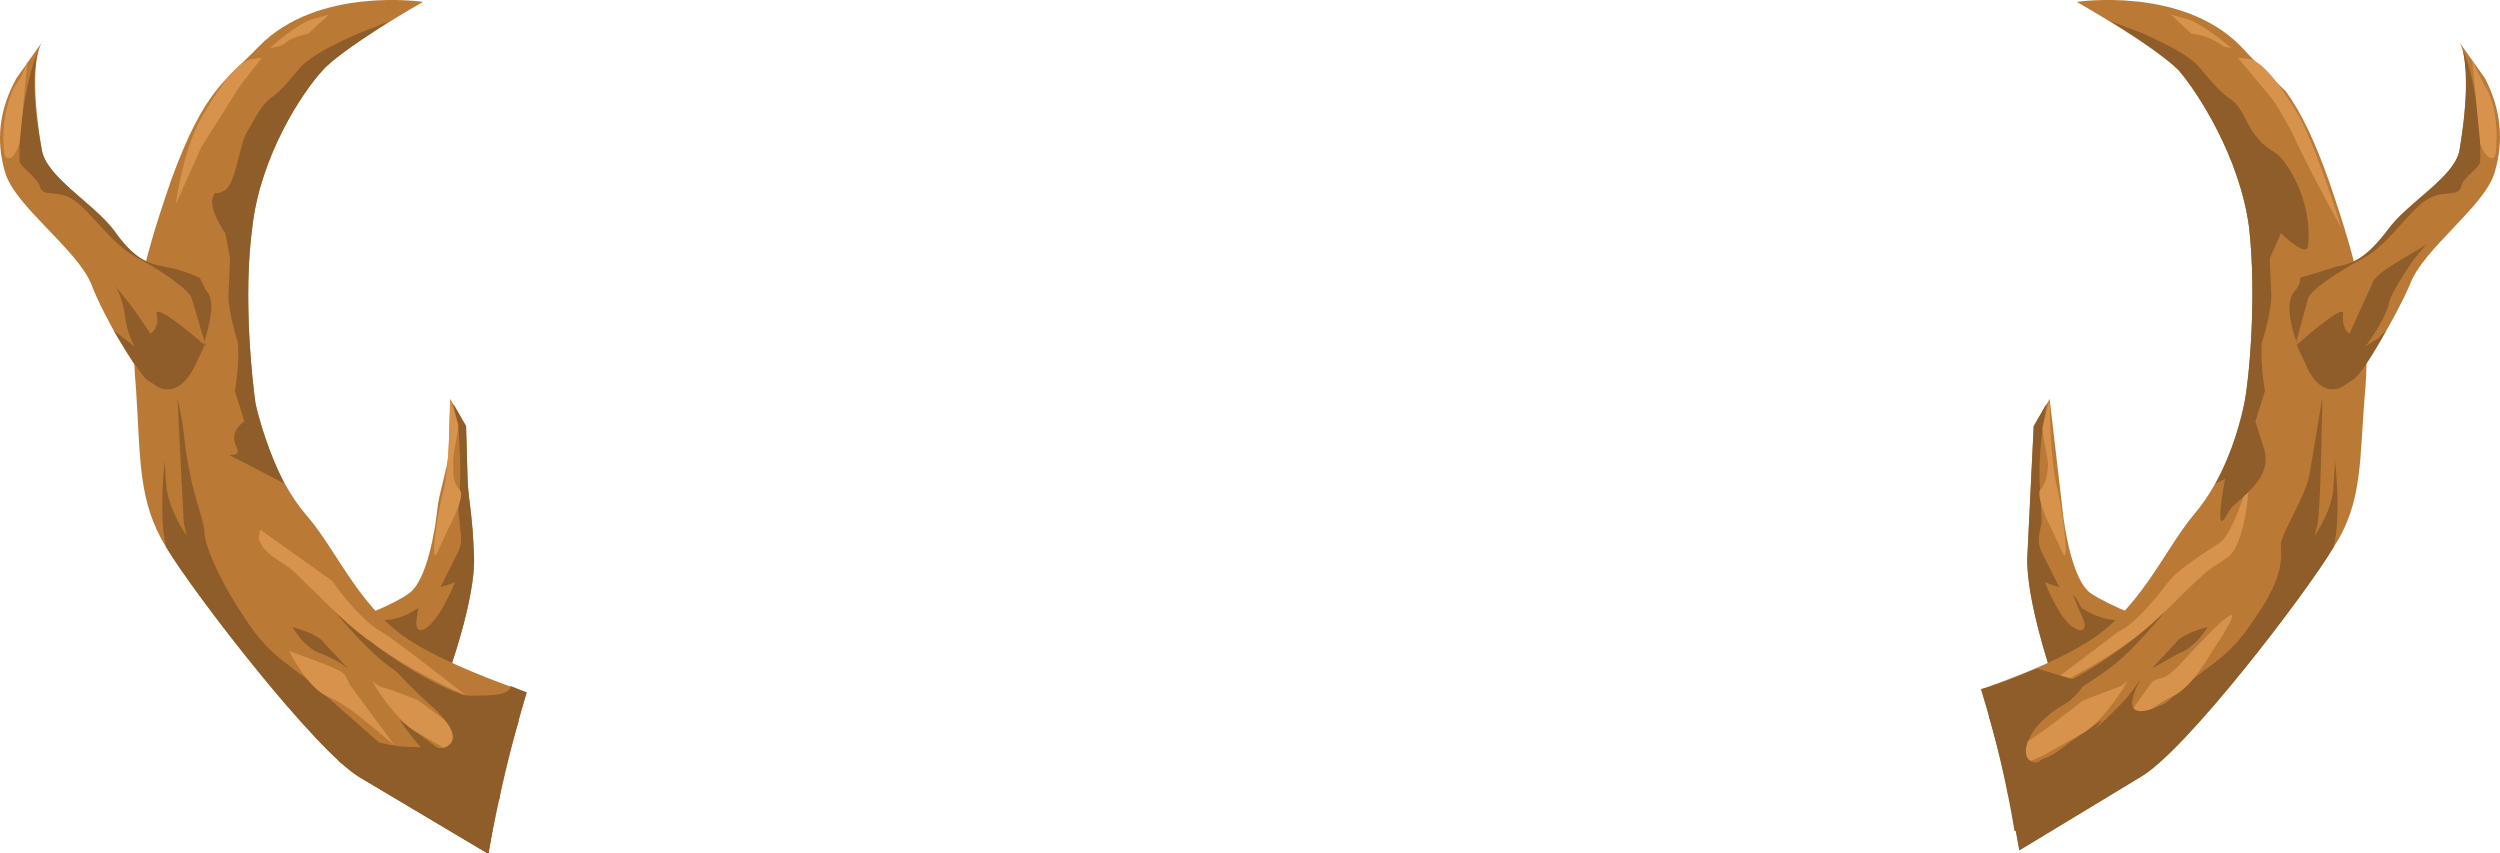 <?xml version="1.0" encoding="UTF-8" standalone="no"?>
<!-- Generator: flash2svg, http://dissentgraphics.com/tools/flash2svg -->

<svg
   xmlns:dc="http://purl.org/dc/elements/1.1/"
   xmlns:cc="http://creativecommons.org/ns#"
   xmlns:rdf="http://www.w3.org/1999/02/22-rdf-syntax-ns#"
   xmlns:svg="http://www.w3.org/2000/svg"
   xmlns="http://www.w3.org/2000/svg"
   xmlns:sodipodi="http://sodipodi.sourceforge.net/DTD/sodipodi-0.dtd"
   xmlns:inkscape="http://www.inkscape.org/namespaces/inkscape"
   id="AvatarAssets"
   image-rendering="auto"
   version="1.1"
   x="0px"
   y="0px"
   width="78.381"
   height="26.759"
   viewBox="0 0 78.381 26.759"
   inkscape:version="0.48.4 r9939"
   sodipodi:docname="AvatarAssets_backHatDeer.svg">
  <sodipodi:namedview
     pagecolor="#ffffff"
     bordercolor="#666666"
     borderopacity="1"
     objecttolerance="10"
     gridtolerance="10"
     guidetolerance="10"
     inkscape:pageopacity="0"
     inkscape:pageshadow="2"
     inkscape:window-width="640"
     inkscape:window-height="480"
     id="namedview3108"
     showgrid="false"
     fit-margin-top="0"
     fit-margin-left="0"
     fit-margin-right="0"
     fit-margin-bottom="0"
     inkscape:zoom="1.9032258"
     inkscape:cx="71.761"
     inkscape:cy="0.19069564"
     inkscape:window-x="0"
     inkscape:window-y="0"
     inkscape:window-maximized="0"
     inkscape:current-layer="AvatarAssets" />
  <defs
     id="defs3027" />
  <g
     id="backHatDeer1"
     overflow="visible"
     style="overflow:visible"
     transform="translate(39.761,57.208)">
    <g
       id="backHatDeer_0">
      <g
         id="element">
        <g
           id="group1">
          <g
             id="drawingObject">
            <path
               id="path"
               d="m -26.949,-38.599 c -0.55,0.4 -1.9,0.9 -2.1,0.9 -0.2,0 -0.15,0.8 0,0.75 q 0.15,-0.1 0.75,0.5 0.7,0.7 0.9,0.75 c 0.45,0.1 1.7,-0.4 1.7,-0.4 0,0 0.85,-2.35 0.8,-3.65 -0.05,-1.35 -0.15,-1.6 -0.2,-2.35 l -0.05,-1.75 -0.5,-0.85 -0.05,1.75 c -0.05,0.5 -0.3,1.2 -0.35,1.7 -0.05,0.5 -0.3,2.25 -0.9,2.65 z"
               inkscape:connector-curvature="0"
               style="fill:#bb7936" />
          </g>
          <g
             id="drawingObject1">
            <path
               id="path1"
               d="m -25.149,-43.849 -0.4,-0.7 0.15,0.65 c 0.05,0.7 0.1,1.35 0.05,2.05 -0.05,0.65 -0.05,0.65 0,1 0,0.35 0.15,0.6 -0.1,1.05 l -0.5,1 0.45,-0.15 c 0,0 -0.35,0.9 -0.75,1.3 -0.35,0.35 -0.5,0.2 -0.45,-0.15 l 0.05,-0.35 c 0,0 -0.85,0.65 -1.65,0.25 l -0.75,0.2 c -0.2,0 -0.15,0.8 0,0.75 0.3,-0.2 1.15,1.1 1.65,1.25 0.45,0.1 1.7,-0.4 1.7,-0.4 0,0 0.85,-2.35 0.8,-3.65 -0.05,-1.35 -0.15,-1.6 -0.2,-2.35 l -0.05,-1.75 z"
               inkscape:connector-curvature="0"
               style="fill:#8f5d29" />
          </g>
          <g
             id="drawingObject2">
            <path
               id="path2"
               d="m -25.549,-42.599 c -0.05,-0.35 0.2,-1.15 0.15,-1.3 l -0.25,-0.8 0,1.1 0,-1.1 c 0,0 0,1.95 -0.2,2.85 -0.25,0.9 -0.45,2.65 -0.15,1.85 q 0.25,-0.55 0.45,-0.95 0.35,-0.75 0.2,-0.9 c -0.2,-0.25 -0.2,-0.35 -0.2,-0.75 z"
               inkscape:connector-curvature="0"
               style="fill:#d7934c" />
          </g>
          <g
             id="drawingObject3">
            <path
               id="path3"
               d="m -31.649,-55.749 c -1,1.05 -1.7,1.3 -2.75,4.2 -1,2.9 -1.3,4.35 -1.1,6.5 0.15,2.2 0.05,3.55 0.95,5 0.9,1.5 4.7,6.4 6.05,7.2 l 3.95,2.35 0.1,0.05 q 0.45,-2.5 1.2,-5.05 c -1,-0.35 -2.45,-0.9 -3.45,-1.5 -1.75,-1 -2.45,-2.9 -3.45,-4.05 -1,-1.15 -1.45,-2.85 -1.6,-3.5 -0.1,-0.7 -0.4,-3.35 -0.1,-5.55 0.25,-2.2 1.55,-4.2 2.2,-4.9 0.6,-0.7 3.15,-2.15 3.15,-2.15 0,0 -3.3,-0.5 -5.15,1.4 z"
               inkscape:connector-curvature="0"
               style="fill:#bb7936" />
          </g>
          <g
             id="drawingObject4">
            <path
               id="path4"
               d="m -25.149,-33.199 c -0.45,-0.45 -0.15,0 -1.15,-0.75 l -0.95,-0.7 0.65,0.85 -0.65,-0.85 c 0,0 1.1,1.6 1.95,2 l 1.2,0.5 0.05,-0.4 c -0.35,-0.1 -0.65,-0.3 -1.1,-0.65 z"
               inkscape:connector-curvature="0"
               style="fill:#8f5d29" />
          </g>
          <g
             id="drawingObject5">
            <path
               id="path5"
               d="m -34.049,-43.999 -0.15,-0.75 0.2,3.95 0.1,0.4 c 0,0 -0.6,-0.85 -0.65,-1.6 l -0.05,-0.75 -0.05,1 0.05,-1 c 0,0 -0.2,1.75 0.05,2.7 0.9,1.5 4.7,6.4 6.05,7.2 l 3.95,2.35 0.1,0.05 0.25,-1.45 c -0.7,-0.1 -1.8,-0.4 -2.4,-0.9 l -2.95,-2.6 c -1.1,-1.05 -1.65,-1.05 -2.55,-2.45 -0.9,-1.35 -1.25,-2.35 -1.25,-2.65 0,-0.35 -0.35,-1.2 -0.45,-1.85 -0.15,-0.65 -0.15,-0.9 -0.25,-1.65 z"
               inkscape:connector-curvature="0"
               style="fill:#8f5d29" />
          </g>
          <g
             id="drawingObject6">
            <path
               id="path6"
               d="m -29.399,-38.199 c 0,0 1.1,1.4 2,2 q 0.9,0.65 3,1.85 l 0.7,0.4 0.2,-0.65 c -0.55,-0.35 -1.15,-0.7 -1.65,-0.8 -1,-0.3 -2.4,-1.2 -3.05,-1.75 l -1.2,-1.05 z"
               inkscape:connector-curvature="0"
               style="fill:#8f5d29" />
          </g>
          <g
             id="drawingObject7">
            <path
               id="path7"
               d="m -30.149,-37.399 -0.45,-0.15 0.25,0.35 q 0.35,0.4 0.7,0.5 c 0.5,0.2 0.8,0.45 0.8,0.45 l -0.75,-0.8 c -0.2,-0.3 -1,-0.5 -1,-0.5"
               inkscape:connector-curvature="0"
               style="fill:#8f5d29" />
          </g>
          <g
             id="drawingObject8">
            <path
               id="path8"
               d="m -30.099,-56.149 0.65,-0.6 -0.55,0.15 c -0.55,0.2 -1.3,0.9 -1.3,0.9 l 0.45,-0.35 -0.45,0.35 0.25,-0.05 q 0.1,0 0.35,-0.2 0.3,-0.15 0.6,-0.2 z"
               inkscape:connector-curvature="0"
               style="fill:#d7934c" />
          </g>
          <g
             id="drawingObject9">
            <path
               id="path9"
               d="m -32.249,-54.499 0.7,-0.9 -0.35,0.05 c -0.4,0.1 -0.85,0.65 -1.5,1.75 -0.65,1.1 -0.85,2.8 -0.85,2.8 l 0.8,-1.8 1.2,-1.9 z"
               inkscape:connector-curvature="0"
               style="fill:#d7934c" />
          </g>
          <g
             id="drawingObject10">
            <path
               id="path10"
               d="m -29.349,-38.999 -2.25,-1.6 -0.05,0.25 q 0.05,0.3 0.45,0.6 c 0.65,0.45 0.45,0.25 1,0.8 0.6,0.55 1.3,1.4 2.55,2.2 1.2,0.8 2.5,1.35 2.5,1.35 0,0 -2.15,-1.7 -2.65,-2 -0.5,-0.25 -1.25,-1.15 -1.55,-1.6 z"
               inkscape:connector-curvature="0"
               style="fill:#d7934c" />
          </g>
          <g
             id="drawingObject11">
            <path
               id="path11"
               d="m -24.699,-33.799 -1.95,-1.45 q -0.85,-0.35 -1.1,-0.4 c -0.25,-0.05 -0.45,-0.4 -0.25,-0.05 l -0.05,-0.1 0.05,0.1 c 0.2,0.35 0.85,1.25 1.4,1.5 l 1.2,0.7 c 0.7,0.4 1.15,0.45 1.15,0.45 0,0 0.15,-0.4 -0.45,-0.75 z"
               inkscape:connector-curvature="0"
               style="fill:#d7934c" />
          </g>
          <g
             id="drawingObject12">
            <path
               id="path12"
               d="m -27.399,-33.849 -1.4,-1.9 q -0.1,-0.25 -0.2,-0.35 -0.1,-0.1 -0.75,-0.35 l -0.95,-0.35 0.35,0.6 -0.35,-0.6 c 0,0 0.55,1.1 1.15,1.4 0.6,0.25 1,0.6 1.55,1.05 l 0.6,0.5 z"
               inkscape:connector-curvature="0"
               style="fill:#d7934c" />
          </g>
          <g
             id="drawingObject13">
            <path
               id="path13"
               d="m -28.549,-56.149 c -0.9,0.4 -1.35,0.65 -1.75,1 -0.35,0.4 -0.6,0.75 -0.95,1 -0.35,0.25 -0.5,0.65 -0.75,1.05 -0.25,0.35 -0.35,1.6 -0.7,1.85 -0.4,0.25 -0.25,-0.1 -0.4,0.25 l 0.1,-0.15 -0.1,0.15 c -0.1,0.4 0.4,1.1 0.4,1.1 l 0.15,0.8 -0.05,1.15 q 0,0.5 0.3,1.5 c 0.05,0.7 -0.1,1.5 -0.1,1.5 l 0.3,0.95 c 0,0 -0.5,0.3 -0.25,0.8 0.25,0.5 -0.75,0 0.25,0.5 l 1.25,0.65 c -0.5,-1 -0.8,-2.05 -0.9,-2.5 -0.1,-0.7 -0.4,-3.35 -0.1,-5.55 0.25,-2.2 1.55,-4.2 2.2,-4.9 0.35,-0.4 1.35,-1.05 2.1,-1.55 l -1,0.4 z"
               inkscape:connector-curvature="0"
               style="fill:#8f5d29" />
          </g>
          <g
             id="drawingObject14">
            <path
               id="path14"
               d="m -36.199,-49.999 c -0.65,-0.85 -2.1,-1.65 -2.25,-2.5 -0.5,-2.95 0.05,-3.45 0.05,-3.45 l -0.2,0.6 0.2,-0.6 -0.85,1.2 q -0.8,1.45 -0.35,2.95 c 0.3,1.05 2.25,2.4 2.7,3.5 0.4,1.05 1.45,2.8 1.75,3 l 0.3,0.2 c 0,0 0.7,0.5 1.25,-0.75 0.5,-1.25 0.5,-2.05 0.3,-2.25 l -0.2,-0.4 c 0,0 -0.55,-0.25 -1.1,-0.35 -0.6,-0.1 -1,-0.3 -1.6,-1.15 z"
               inkscape:connector-curvature="0"
               style="fill:#bb7936" />
          </g>
          <g
             id="drawingObject15">
            <path
               id="path15"
               d="m -37.399,-50.899 c 0.5,0.35 1.15,1.35 1.9,1.75 0.75,0.4 1.65,1 1.75,1.3 l 0.4,1.35 c 0.25,-0.85 0.3,-1.35 0.05,-1.6 l -0.2,-0.4 q -0.55,-0.25 -1.1,-0.35 c -0.6,-0.1 -1,-0.3 -1.6,-1.15 -0.65,-0.85 -2.1,-1.65 -2.25,-2.5 -0.35,-1.8 -0.25,-2.7 -0.1,-3.15 -0.5,1.15 -0.6,2.95 -0.6,2.95 l 0,0.55 c 0.05,0.2 0.55,0.5 0.65,0.8 0.05,0.35 0.6,0.05 1.1,0.45 z m 3.8,5.05 c 0.1,-0.2 0.2,-0.4 0.25,-0.55 0.05,0.05 -1.6,-1.4 -1.5,-0.95 0.1,0.45 -0.2,0.6 -0.2,0.6 l -0.3,-0.45 c -0.2,-0.3 -0.4,-0.55 -0.8,-1.05 0.15,0.25 0.25,0.55 0.3,0.9 0.05,0.55 0.3,1 0.3,1 l -0.65,-0.5 c 0.45,0.75 0.9,1.45 1.05,1.55 l 0.3,0.2 c 0,0 0.7,0.5 1.25,-0.75 z"
               inkscape:connector-curvature="0"
               style="fill:#8f5d29" />
            <path
               id="path18"
               d="m -33.349,-46.499 c 0,0.05 0,0.05 0,0.1 0.05,0.05 0.05,0.05 0.05,0.05 l -0.05,-0.15"
               inkscape:connector-curvature="0"
               style="fill:#8f5d29" />
          </g>
          <g
             id="drawingObject16">
            <path
               id="path19"
               d="m -39.149,-52.699 0.25,-2.6 c 0,0 -0.1,0.4 -0.4,0.8 -0.25,0.45 -0.4,1.25 -0.35,1.85 q 0,0.45 0.2,0.4 0.15,-0.05 0.3,-0.45 z"
               inkscape:connector-curvature="0"
               style="fill:#d7934c" />
          </g>
          <g
             id="drawingObject17">
            <path
               id="path20"
               d="m -27.599,-36.449 -0.6,-0.7 c 0,0 0.85,1.1 2.05,2.15 1.15,1.1 0.25,1.25 0.25,1.25 l -1.2,-0.05 c -1.15,-0.1 -2,-0.6 -2,-0.6 l 0.55,0.25 -0.55,-0.25 -0.05,1.05 0.65,0.5 3.95,2.35 0.1,0.05 c 0.3,-1.75 0.7,-3.4 1.2,-5.05 l -0.5,-0.2 c -0.05,0.3 -0.55,0.3 -1.4,0.3 q -0.8,0 -2,-0.85 l -1.05,-0.9"
               inkscape:connector-curvature="0"
               style="fill:#8f5d29" />
          </g>
        </g>
        <g
           id="group2">
          <g
             id="drawingObject18">
            <path
               id="path21"
               d="m 24.501,-44.699 -0.5,0.85 -0.2,4.1 c -0.05,1.3 0.75,3.65 0.75,3.65 l 0.7,0.25 -0.7,-0.25 c 0,0 1.25,0.5 1.75,0.4 q 0.2,-0.05 0.85,-0.75 0.6,-0.6 0.8,-0.5 c 0.1,0.05 0.15,-0.75 -0.05,-0.75 -0.2,0 -1.5,-0.5 -2.1,-0.9 -0.6,-0.4 -0.85,-2.15 -0.9,-2.65 l -0.4,-3.45 z"
               inkscape:connector-curvature="0"
               style="fill:#bb7936" />
          </g>
          <g
             id="drawingObject19">
            <path
               id="path22"
               d="m 24.401,-44.549 -0.4,0.7 -0.2,4.1 c -0.05,1.3 0.75,3.65 0.75,3.65 l 0.7,0.25 -0.7,-0.25 c 0,0 1.25,0.5 1.75,0.4 0.45,-0.15 1.3,-1.45 1.65,-1.25 0.1,0.05 0.15,-0.75 -0.05,-0.75 l -0.7,-0.2 c -0.8,0.4 -1.7,-0.25 -1.7,-0.25 l 0.55,0.3 -0.55,-0.3 c 0,0 -0.6,-1.1 0.05,0.35 0.15,0.35 -0.05,0.5 -0.45,0.15 -0.4,-0.4 -0.75,-1.3 -0.75,-1.3 l 0.25,0.5 -0.25,-0.5 0.45,0.15 -0.5,-1 c -0.25,-0.45 -0.1,-0.7 -0.05,-1.05 l -0.05,-1 c -0.05,-0.7 0,-1.35 0.1,-2.05 l 0.1,-0.65 z"
               inkscape:connector-curvature="0"
               style="fill:#8f5d29" />
          </g>
          <g
             id="drawingObject20">
            <path
               id="path23"
               d="m 24.301,-43.899 c -0.1,0.15 0.15,0.95 0.15,1.3 -0.05,0.4 -0.05,0.5 -0.25,0.75 q -0.1,0.15 0.2,0.9 0.2,0.4 0.45,0.95 c 0.3,0.8 0.1,-0.95 -0.1,-1.85 -0.25,-0.9 -0.25,-2.85 -0.25,-2.85 l 0.05,1.1 -0.05,-1.1 -0.2,0.8 z"
               inkscape:connector-curvature="0"
               style="fill:#d7934c" />
          </g>
          <g
             id="drawingObject21">
            <path
               id="path24"
               d="m 33.251,-51.549 q -0.65,-1.85 -1.35,-2.8 -0.9,-0.85 -1.4,-1.4 c -1.85,-1.9 -5.15,-1.4 -5.15,-1.4 l 1.9,0 -1.9,0 1.35,0.8 -1.35,-0.8 c 0,0 2.55,1.45 3.2,2.15 0.6,0.7 1.9,2.7 2.2,4.9 0.25,2.2 0,4.85 -0.15,5.55 -0.1,0.65 -0.6,2.35 -1.6,3.5 -0.95,1.15 -1.7,3.05 -3.45,4.05 -0.9,0.55 -2.2,1.05 -3.2,1.4 0.5,1.65 0.9,3.3 1.2,5.05 l 3.8,-2.3 c 1.4,-0.8 5.15,-5.7 6.05,-7.2 0.95,-1.45 0.8,-2.8 1,-5 0.15,-2.15 -0.15,-3.6 -1.15,-6.5 z"
               inkscape:connector-curvature="0"
               style="fill:#bb7936" />
          </g>
          <g
             id="drawingObject22">
            <path
               id="path25"
               d="m 22.601,-34.749 0.2,0.7 0.5,-0.3 c 0.85,-0.5 2.1,-1.2 3,-1.85 0.85,-0.6 1.95,-2 1.95,-2 0,0 -0.5,0.55 -1.15,1.05 -0.7,0.55 -2.05,1.45 -3.1,1.75 -0.45,0.1 -0.9,0.4 -1.4,0.65 z"
               inkscape:connector-curvature="0"
               style="fill:#8f5d29" />
          </g>
          <g
             id="drawingObject23">
            <path
               id="path26"
               d="m 24.151,-32.649 c 0.85,-0.4 2,-2 2,-2 l -1,0.7 c -0.95,0.75 -0.65,0.3 -1.15,0.75 l -0.85,0.6 0.05,0.35 0.95,-0.4 z"
               inkscape:connector-curvature="0"
               style="fill:#8f5d29" />
          </g>
          <g
             id="drawingObject24">
            <path
               id="path27"
               d="m 33.051,-44.749 -0.4,2.4 c -0.1,0.65 -0.9,1.9 -0.9,2.2 0,0.35 0.15,0.95 -0.8,2.3 -0.9,1.4 -1.45,1.4 -2.55,2.45 l -2.9,2.6 c -0.6,0.45 -1.5,0.75 -2.2,0.9 l 0.25,1.35 3.8,-2.3 c 1.4,-0.8 5.15,-5.7 6.05,-7.2 0.25,-0.95 0.05,-2.7 0.05,-2.7 l 0.05,1 -0.05,-1 -0.05,0.75 c 0,0.75 -0.6,1.6 -0.6,1.6 l 0.1,-0.4 c 0.1,-0.45 0.15,-3.95 0.15,-3.95 z"
               inkscape:connector-curvature="0"
               style="fill:#8f5d29" />
          </g>
          <g
             id="drawingObject25">
            <path
               id="path28"
               d="m 29.451,-37.549 c 0,0 -0.8,0.2 -1,0.5 l -0.75,0.8 0.8,-0.45 q 0.55,-0.2 0.95,-0.85 z"
               inkscape:connector-curvature="0"
               style="fill:#8f5d29" />
          </g>
          <g
             id="drawingObject26">
            <path
               id="path29"
               d="m 28.301,-56.749 0.65,0.6 q 0.55,0.05 1,0.4 l 0.25,0.05 c 0,0 -0.8,-0.7 -1.35,-0.9 l -0.55,-0.15 z"
               inkscape:connector-curvature="0"
               style="fill:#d7934c" />
          </g>
          <g
             id="drawingObject27">
            <path
               id="path30"
               d="m 30.401,-55.399 1,1.2 c 0.25,0.3 0.45,0.7 0.7,1.15 q 0.5,1.1 1.55,3 c 0,0 -0.75,-2.45 -1.35,-3.55 -0.65,-1.1 -1.15,-1.65 -1.5,-1.75 l -0.4,-0.05 z"
               inkscape:connector-curvature="0"
               style="fill:#d7934c" />
          </g>
          <g
             id="drawingObject28">
            <path
               id="path31"
               d="m 29.851,-40.199 c 0,0 -1.3,0.8 -1.6,1.2 -0.35,0.45 -1.05,1.35 -1.6,1.6 l -2.65,2 0.8,-0.35 -0.8,0.35 c 0,0 1.3,-0.55 2.5,-1.35 1.25,-0.8 1.95,-1.65 2.55,-2.2 0.6,-0.55 0.4,-0.35 1.05,-0.8 0.6,-0.5 0.65,-2.4 0.65,-2.4 q -0.5,1.6 -0.9,1.95 z"
               inkscape:connector-curvature="0"
               style="fill:#d7934c" />
          </g>
          <g
             id="drawingObject29">
            <path
               id="path32"
               d="m 25.501,-34.199 c 0.5,-0.25 1.15,-1.15 1.35,-1.5 l 0.05,-0.1 -0.05,0.1 c 0.2,-0.35 0,0 -0.25,0.05 l -1.05,0.4 c 0,0 -1.45,1.15 -2,1.45 -0.55,0.35 -0.4,0.75 -0.4,0.75 l 1.1,-0.45 1.25,-0.7 z"
               inkscape:connector-curvature="0"
               style="fill:#d7934c" />
          </g>
          <g
             id="drawingObject30">
            <path
               id="path33"
               d="m 27.651,-35.749 -1.35,1.9 0.55,-0.5 c 0.6,-0.45 1,-0.8 1.55,-1.05 0.6,-0.3 1.2,-1.4 1.2,-1.4 0,0 1.9,-2.75 -0.95,0.35 q -0.4,0.45 -0.65,0.5 -0.25,0.05 -0.35,0.2 z"
               inkscape:connector-curvature="0"
               style="fill:#d7934c" />
          </g>
          <g
             id="drawingObject31">
            <path
               id="path34"
               d="m 29.151,-55.149 c -0.35,-0.35 -0.85,-0.6 -1.7,-1 l -1.05,-0.4 c 0.8,0.5 1.75,1.15 2.15,1.55 0.6,0.7 1.9,2.7 2.2,4.9 0.25,2.2 0,4.85 -0.15,5.55 -0.1,0.45 -0.35,1.5 -0.9,2.5 l 0.3,-0.15 c 0,0 -0.4,2.05 0.1,1.05 0.15,-0.35 1.5,-1 1.1,-2.05 l -0.25,-0.8 0.3,-0.95 c 0,0 -0.15,-0.8 -0.1,-1.5 q 0.3,-1 0.3,-1.5 l -0.05,-1.15 0.35,-0.8 c 0,0 0.8,0.8 0.85,0.4 0.15,-1.4 -0.65,-2.65 -1,-2.9 -0.4,-0.25 -0.5,-0.35 -0.75,-0.7 -0.25,-0.4 -0.35,-0.8 -0.75,-1.05 -0.35,-0.25 -0.6,-0.6 -0.95,-1 z"
               inkscape:connector-curvature="0"
               style="fill:#8f5d29" />
          </g>
          <g
             id="drawingObject32">
            <path
               id="path35"
               d="m 37.501,-55.349 -0.2,-0.6 c 0,0 0.55,0.5 0.05,3.45 -0.15,0.85 -1.65,1.65 -2.25,2.5 -0.65,0.85 -1.05,1.05 -1.6,1.15 l -1.15,0.35 c 0,0 0.05,0.15 -0.15,0.4 -0.2,0.2 -0.25,1 0.3,2.25 0.5,1.25 1.2,0.75 1.2,0.75 l 0.3,-0.2 c 0.3,-0.2 1.35,-1.95 1.8,-3 0.4,-1.1 2.35,-2.45 2.65,-3.5 q 0.45,-1.5 -0.3,-2.95 l -0.85,-1.2"
               inkscape:connector-curvature="0"
               style="fill:#bb7936" />
          </g>
          <g
             id="drawingObject33">
            <path
               id="path36"
               d="m 36.301,-49.549 c -0.3,0.25 -1.4,0.75 -1.65,1.15 l -0.75,1.65 c 0,0 -0.25,-0.15 -0.2,-0.6 0.1,-0.45 -1.5,1 -1.45,0.95 l 0.75,-0.6 -0.75,0.6 c 0.05,0.15 0.15,0.35 0.25,0.55 0.5,1.25 1.2,0.75 1.2,0.75 l 0.3,-0.2 c 0.2,-0.1 0.65,-0.8 1.05,-1.55 l -0.25,0.25 -0.4,0.25 c 0,0 0.65,-0.85 0.75,-1.4 0.05,-0.2 0.3,-0.65 0.75,-1.3 0.15,-0.2 0.3,-0.35 0.4,-0.5 z m -0.05,-1.35 c 0.55,-0.4 1.05,-0.1 1.15,-0.45 0.05,-0.3 0.6,-0.6 0.6,-0.8 l 0,-0.55 c 0,0 -0.05,-1.8 -0.55,-2.95 0.1,0.45 0.2,1.35 -0.1,3.15 -0.15,0.85 -1.65,1.65 -2.25,2.5 -0.65,0.85 -1.05,1.05 -1.6,1.15 l -1.15,0.35 c 0,0 0.05,0.15 -0.15,0.4 -0.25,0.25 -0.25,0.8 0.05,1.65 l -0.025,-0.025 0.375,-1.375 c 0.1,-0.3 1.05,-0.9 1.8,-1.3 0.7,-0.4 1.35,-1.4 1.85,-1.75 z"
               inkscape:connector-curvature="0"
               style="fill:#8f5d29" />
          </g>
          <g
             id="drawingObject34">
            <path
               id="path39"
               d="m 37.751,-55.299 0.25,2.6 q 0.15,0.4 0.35,0.45 0.15,0.05 0.15,-0.4 c 0.05,-0.6 -0.05,-1.4 -0.35,-1.85 l -0.4,-0.8 z"
               inkscape:connector-curvature="0"
               style="fill:#d7934c" />
          </g>
          <g
             id="group3">
            <g
               id="drawingObject35">
              <path
                 id="path40"
                 d="m 29.601,-36.099 c -0.35,0.3 -0.85,0.65 -1.5,0.95 -1.75,0.85 -0.7,-0.85 -0.7,-0.85 l -0.3,0.75 0.3,-0.75 c 0,0 -0.3,0.5 -0.65,0.85 -0.45,0.45 -0.95,1.05 -2.35,1.75 -0.9,0.45 -1,-0.85 0.6,-1.75 0.4,-0.25 0.6,-0.65 0.6,-0.65 l -1.5,-0.45 c -0.6,0.25 -1.2,0.5 -1.75,0.65 0.45,1.45 0.8,2.95 1.05,4.45 q 1.5,-0.25 6.2,-4.95 z"
                 inkscape:connector-curvature="0"
                 style="fill:#8f5d29" />
            </g>
          </g>
        </g>
      </g>
    </g>
  </g>
</svg>
